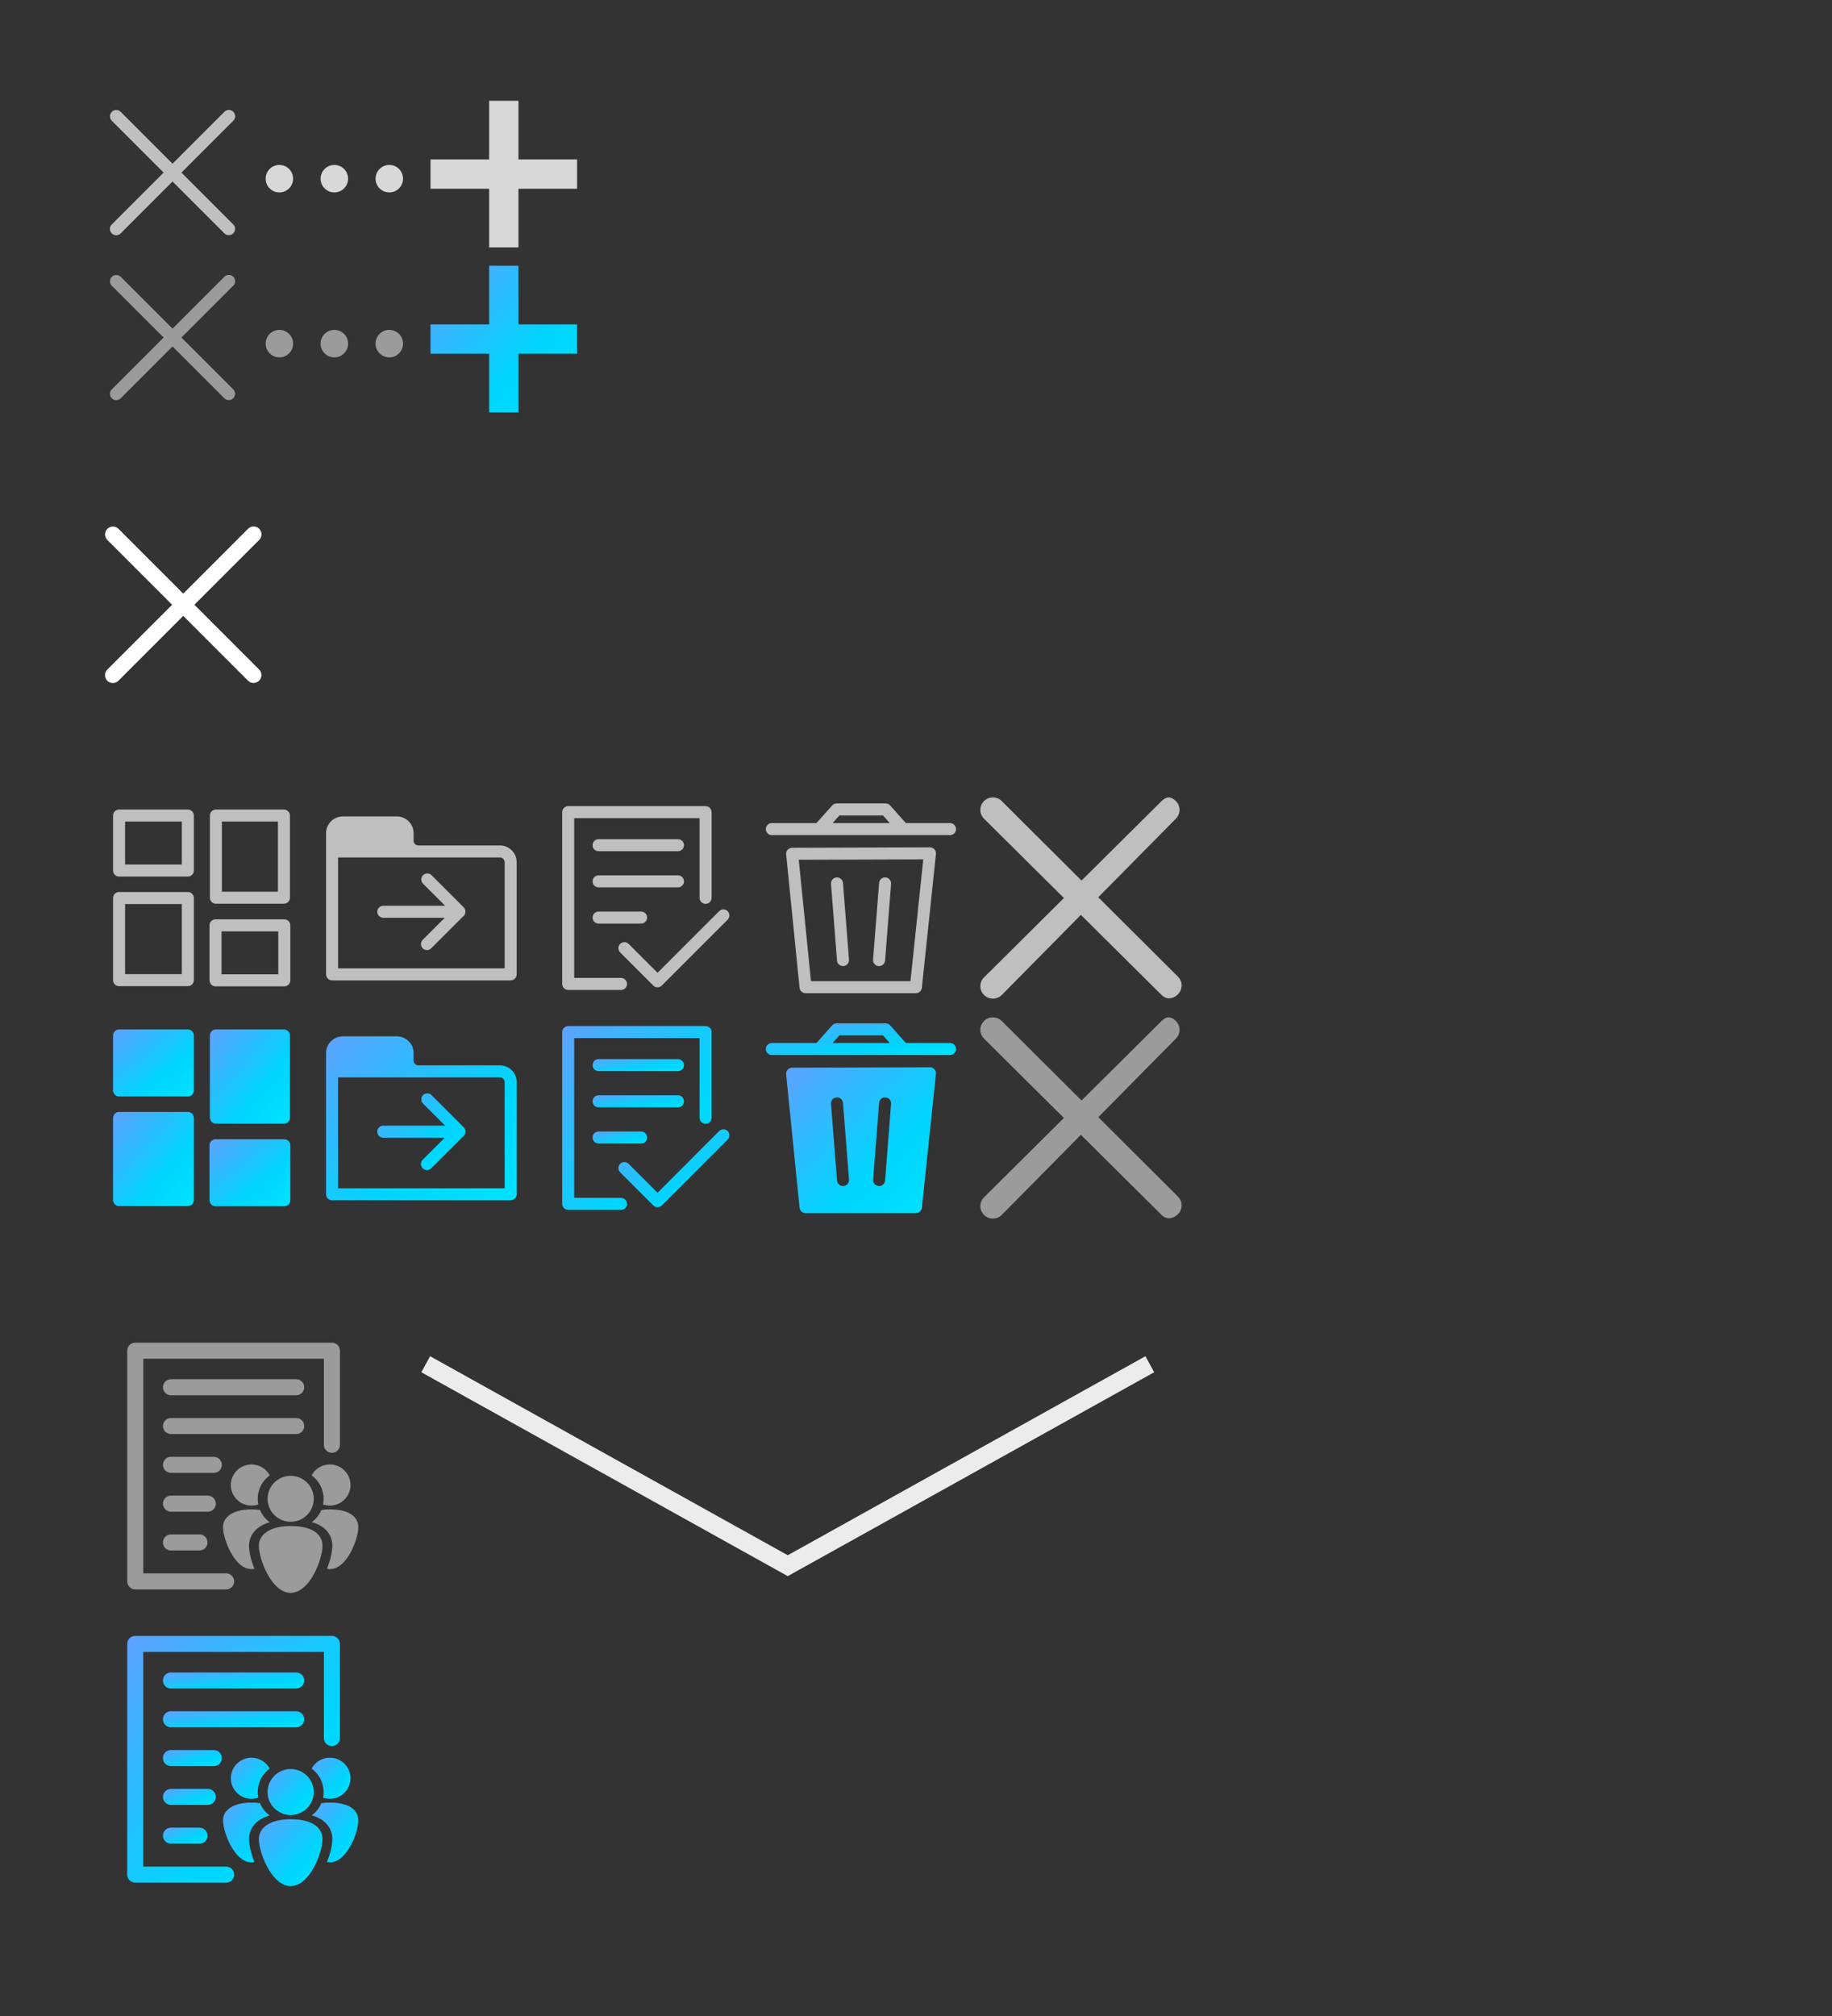 <?xml version="1.0" encoding="UTF-8"?>
<svg width="200px" height="220px" viewBox="0 0 200 220" version="1.1" xmlns="http://www.w3.org/2000/svg" xmlns:xlink="http://www.w3.org/1999/xlink">
    <rect x="0" y="0" width="200" height="220" fill="#333333" stroke="none"/>
    <!-- Generator: Sketch 42 (36781) - http://www.bohemiancoding.com/sketch -->
    <title>协作版设计管理 copy</title>
    <desc>Created with Sketch.</desc>
    <defs>
        <linearGradient x1="0%" y1="0%" x2="102%" y2="101%" id="linearGradient-1">
            <stop stop-color="#5EA2FF" offset="0%"></stop>
            <stop stop-color="#00D5FF" offset="62.596%"></stop>
            <stop stop-color="#00E3FF" offset="100%"></stop>
        </linearGradient>
    </defs>
    <g id="Page-1" stroke="none" stroke-width="1" fill="none" fill-rule="evenodd">
        <g id="协作版设计管理-copy">
            <g id="移动到文件夹面" transform="translate(34, 110)" fill="url(#linearGradient-1)">
                <g id="Page-1" transform="translate(1, 3)">
                    <g id="Group-6">
                        <path d="M15.621,10.014 L12.114,6.507 C11.858,6.251 11.442,6.251 11.186,6.507 C10.93,6.763 10.93,7.179 11.186,7.435 L13.593,9.842 L6.843,9.842 C6.48,9.842 6.187,10.136 6.187,10.498 C6.187,10.86 6.48,11.154 6.843,11.154 L13.553,11.154 L11.146,13.561 C10.89,13.817 10.89,14.233 11.146,14.489 C11.274,14.617 11.442,14.681 11.61,14.681 C11.778,14.681 11.946,14.617 12.074,14.489 L15.515,11.048 C15.695,10.931 15.813,10.728 15.813,10.498 L15.813,10.488 L15.813,10.478 C15.813,10.304 15.744,10.137 15.621,10.014" id="Fill-2"></path>
                        <path d="M20.092,16.674 L1.907,16.674 L1.907,4.572 L10.67,4.572 L19.576,4.572 C19.861,4.572 20.092,4.803 20.092,5.087 L20.092,16.674 Z M19.576,3.259 L10.67,3.259 C10.386,3.259 10.154,3.028 10.154,2.744 L10.154,1.923 C10.154,0.915 9.334,0.095 8.326,0.095 L2.423,0.095 C1.415,0.095 0.595,0.915 0.595,1.923 L0.595,17.33 C0.595,17.693 0.889,17.986 1.251,17.986 L20.748,17.986 C21.111,17.986 21.404,17.693 21.404,17.33 L21.404,5.087 C21.404,4.079 20.584,3.259 19.576,3.259 L19.576,3.259 Z" id="Fill-4"></path>
                    </g>
                </g>
            </g>
            <path d="M56.6,17.4 L56.6,11 L53.4,11 L53.4,17.4 L47,17.4 L47,20.6 L53.4,20.6 L53.4,27 L56.6,27 L56.6,20.6 L63,20.6 L63,17.4 L56.6,17.4 Z" id="Combined-Shape" fill="#D8D8D8"></path>
            <path d="M56.6,35.4 L56.6,29 L53.4,29 L53.4,35.4 L47,35.4 L47,38.6 L53.4,38.6 L53.4,45 L56.6,45 L56.6,38.6 L63,38.6 L63,35.4 L56.6,35.4 Z" id="Combined-Shape-Copy" fill="url(#linearGradient-1)"></path>
            <g id="Group-11" transform="translate(29, 18)" fill="#D8D8D8">
                <ellipse id="Oval-6" cx="1.5" cy="1.5" rx="1.5" ry="1.5"></ellipse>
                <ellipse id="Oval-6-Copy" cx="7.5" cy="1.5" rx="1.5" ry="1.5"></ellipse>
                <circle id="Oval-6-Copy-2" cx="13.5" cy="1.5" r="1.5"></circle>
            </g>
            <g id="Group-11-Copy" transform="translate(29, 36)" fill="#9B9B9B">
                <ellipse id="Oval-6" cx="1.5" cy="1.5" rx="1.5" ry="1.5"></ellipse>
                <ellipse id="Oval-6-Copy" cx="7.5" cy="1.5" rx="1.5" ry="1.5"></ellipse>
                <circle id="Oval-6-Copy-2" cx="13.5" cy="1.5" r="1.5"></circle>
            </g>
            <g id="页面-1" transform="translate(10, 176)" fill="url(#linearGradient-1)">
                <g id="Page-1" transform="translate(3, 2)">
                    <path d="M18.733,20.068 C17.343,20.068 16.212,18.943 16.212,17.559 C16.212,16.175 17.343,15.05 18.733,15.05 C20.123,15.05 21.253,16.175 21.253,17.559 C21.253,18.943 20.123,20.068 18.733,20.068 Z" id="Fill-1"></path>
                    <path d="M21.031,20.955 C20.449,20.673 19.675,20.53 18.733,20.53 C17.818,20.53 17.021,20.687 16.427,20.985 C15.675,21.361 15.261,21.962 15.261,22.677 C15.261,23.486 15.629,24.714 16.177,25.733 C16.49,26.317 16.838,26.79 17.211,27.138 C17.694,27.59 18.206,27.819 18.733,27.819 C19.258,27.819 19.77,27.591 20.253,27.142 C20.626,26.795 20.974,26.325 21.288,25.743 C21.836,24.726 22.205,23.494 22.205,22.677 C22.205,21.932 21.788,21.321 21.031,20.955" id="Fill-3"></path>
                    <path d="M22.329,17.559 C22.329,17.77 22.308,17.976 22.268,18.176 C22.501,18.257 22.75,18.301 23.01,18.301 C24.253,18.301 25.265,17.294 25.265,16.057 C25.265,14.819 24.253,13.812 23.01,13.812 C22.15,13.812 21.402,14.294 21.021,15.001 C21.814,15.578 22.329,16.509 22.329,17.559" id="Fill-5"></path>
                    <path d="M16.444,15.001 C16.063,14.294 15.315,13.812 14.455,13.812 C13.212,13.812 12.2,14.819 12.2,16.057 C12.2,17.294 13.212,18.301 14.455,18.301 C14.715,18.301 14.964,18.257 15.197,18.176 C15.157,17.976 15.136,17.77 15.136,17.559 C15.136,16.509 15.652,15.578 16.444,15.001" id="Fill-7"></path>
                    <path d="M15.716,20.396 C15.936,20.285 16.18,20.192 16.442,20.116 C15.975,19.775 15.605,19.312 15.38,18.774 C15.095,18.735 14.787,18.714 14.455,18.714 C13.637,18.714 12.924,18.855 12.393,19.121 C11.72,19.457 11.35,19.994 11.35,20.634 C11.35,21.357 11.679,22.456 12.169,23.368 C12.45,23.89 12.761,24.312 13.094,24.624 C13.526,25.028 13.984,25.233 14.455,25.233 C14.564,25.233 14.672,25.221 14.78,25.2 C14.409,24.302 14.185,23.375 14.185,22.677 C14.185,21.713 14.743,20.882 15.716,20.396" id="Fill-9"></path>
                    <path d="M25.066,19.094 C24.545,18.842 23.853,18.714 23.01,18.714 C22.682,18.714 22.372,18.737 22.082,18.782 C21.86,19.31 21.497,19.765 21.042,20.103 C21.291,20.173 21.523,20.26 21.735,20.362 C22.717,20.837 23.28,21.681 23.28,22.677 C23.28,23.379 23.058,24.306 22.689,25.2 C22.795,25.222 22.902,25.233 23.01,25.233 C23.48,25.233 23.938,25.029 24.37,24.628 C24.704,24.318 25.015,23.896 25.296,23.376 C25.786,22.467 26.115,21.365 26.115,20.634 C26.115,19.968 25.743,19.421 25.066,19.094" id="Fill-11"></path>
                    <path d="M11.688,27.447 L1.765,27.447 C1.281,27.447 0.89,27.055 0.89,26.572 L0.89,1.396 C0.89,0.913 1.281,0.521 1.765,0.521 L23.235,0.521 C23.719,0.521 24.11,0.913 24.11,1.396 L24.11,11.67 C24.11,12.153 23.719,12.545 23.235,12.545 C22.752,12.545 22.36,12.153 22.36,11.67 L22.36,2.271 L2.64,2.271 L2.64,25.697 L11.688,25.697 C12.172,25.697 12.563,26.089 12.563,26.572 C12.563,27.055 12.172,27.447 11.688,27.447" id="Fill-13"></path>
                    <path d="M19.338,6.261 L5.662,6.261 C5.178,6.261 4.787,5.869 4.787,5.386 C4.787,4.902 5.178,4.511 5.662,4.511 L19.338,4.511 C19.822,4.511 20.213,4.902 20.213,5.386 C20.213,5.869 19.822,6.261 19.338,6.261" id="Fill-15"></path>
                    <path d="M19.338,10.495 L5.662,10.495 C5.178,10.495 4.787,10.103 4.787,9.62 C4.787,9.137 5.178,8.745 5.662,8.745 L19.338,8.745 C19.822,8.745 20.213,9.137 20.213,9.62 C20.213,10.103 19.822,10.495 19.338,10.495" id="Fill-17"></path>
                    <path d="M10.344,14.729 L5.662,14.729 C5.178,14.729 4.787,14.337 4.787,13.854 C4.787,13.371 5.178,12.979 5.662,12.979 L10.344,12.979 C10.827,12.979 11.219,13.371 11.219,13.854 C11.219,14.337 10.827,14.729 10.344,14.729" id="Fill-19"></path>
                    <path d="M9.687,18.963 L5.662,18.963 C5.178,18.963 4.787,18.571 4.787,18.088 C4.787,17.605 5.178,17.213 5.662,17.213 L9.687,17.213 C10.171,17.213 10.562,17.605 10.562,18.088 C10.562,18.571 10.171,18.963 9.687,18.963" id="Fill-21"></path>
                    <path d="M8.781,23.197 L5.662,23.197 C5.178,23.197 4.787,22.806 4.787,22.322 C4.787,21.839 5.178,21.447 5.662,21.447 L8.781,21.447 C9.264,21.447 9.656,21.839 9.656,22.322 C9.656,22.806 9.264,23.197 8.781,23.197" id="Fill-23"></path>
                </g>
            </g>
            <g id="页面-1-copy" transform="translate(10, 144)" fill="#9B9B9B">
                <g id="Page-1" transform="translate(3, 2)">
                    <path d="M18.733,20.068 C17.343,20.068 16.212,18.943 16.212,17.559 C16.212,16.175 17.343,15.05 18.733,15.05 C20.123,15.05 21.253,16.175 21.253,17.559 C21.253,18.943 20.123,20.068 18.733,20.068 Z" id="Fill-1"></path>
                    <path d="M21.031,20.955 C20.449,20.673 19.675,20.53 18.733,20.53 C17.818,20.53 17.021,20.687 16.427,20.985 C15.675,21.361 15.261,21.962 15.261,22.677 C15.261,23.486 15.629,24.714 16.177,25.733 C16.49,26.317 16.838,26.79 17.211,27.138 C17.694,27.59 18.206,27.819 18.733,27.819 C19.258,27.819 19.77,27.591 20.253,27.142 C20.626,26.795 20.974,26.325 21.288,25.743 C21.836,24.726 22.205,23.494 22.205,22.677 C22.205,21.932 21.788,21.321 21.031,20.955" id="Fill-3"></path>
                    <path d="M22.329,17.559 C22.329,17.77 22.308,17.976 22.268,18.176 C22.501,18.257 22.75,18.301 23.01,18.301 C24.253,18.301 25.265,17.294 25.265,16.057 C25.265,14.819 24.253,13.812 23.01,13.812 C22.15,13.812 21.402,14.294 21.021,15.001 C21.814,15.578 22.329,16.509 22.329,17.559" id="Fill-5"></path>
                    <path d="M16.444,15.001 C16.063,14.294 15.315,13.812 14.455,13.812 C13.212,13.812 12.2,14.819 12.2,16.057 C12.2,17.294 13.212,18.301 14.455,18.301 C14.715,18.301 14.964,18.257 15.197,18.176 C15.157,17.976 15.136,17.77 15.136,17.559 C15.136,16.509 15.652,15.578 16.444,15.001" id="Fill-7"></path>
                    <path d="M15.716,20.396 C15.936,20.285 16.18,20.192 16.442,20.116 C15.975,19.775 15.605,19.312 15.38,18.774 C15.095,18.735 14.787,18.714 14.455,18.714 C13.637,18.714 12.924,18.855 12.393,19.121 C11.72,19.457 11.35,19.994 11.35,20.634 C11.35,21.357 11.679,22.456 12.169,23.368 C12.45,23.89 12.761,24.312 13.094,24.624 C13.526,25.028 13.984,25.233 14.455,25.233 C14.564,25.233 14.672,25.221 14.78,25.2 C14.409,24.302 14.185,23.375 14.185,22.677 C14.185,21.713 14.743,20.882 15.716,20.396" id="Fill-9"></path>
                    <path d="M25.066,19.094 C24.545,18.842 23.853,18.714 23.01,18.714 C22.682,18.714 22.372,18.737 22.082,18.782 C21.86,19.31 21.497,19.765 21.042,20.103 C21.291,20.173 21.523,20.26 21.735,20.362 C22.717,20.837 23.28,21.681 23.28,22.677 C23.28,23.379 23.058,24.306 22.689,25.2 C22.795,25.222 22.902,25.233 23.01,25.233 C23.48,25.233 23.938,25.029 24.37,24.628 C24.704,24.318 25.015,23.896 25.296,23.376 C25.786,22.467 26.115,21.365 26.115,20.634 C26.115,19.968 25.743,19.421 25.066,19.094" id="Fill-11"></path>
                    <path d="M11.688,27.447 L1.765,27.447 C1.281,27.447 0.89,27.055 0.89,26.572 L0.89,1.396 C0.89,0.913 1.281,0.521 1.765,0.521 L23.235,0.521 C23.719,0.521 24.11,0.913 24.11,1.396 L24.11,11.67 C24.11,12.153 23.719,12.545 23.235,12.545 C22.752,12.545 22.36,12.153 22.36,11.67 L22.36,2.271 L2.64,2.271 L2.64,25.697 L11.688,25.697 C12.172,25.697 12.563,26.089 12.563,26.572 C12.563,27.055 12.172,27.447 11.688,27.447" id="Fill-13"></path>
                    <path d="M19.338,6.261 L5.662,6.261 C5.178,6.261 4.787,5.869 4.787,5.386 C4.787,4.902 5.178,4.511 5.662,4.511 L19.338,4.511 C19.822,4.511 20.213,4.902 20.213,5.386 C20.213,5.869 19.822,6.261 19.338,6.261" id="Fill-15"></path>
                    <path d="M19.338,10.495 L5.662,10.495 C5.178,10.495 4.787,10.103 4.787,9.62 C4.787,9.137 5.178,8.745 5.662,8.745 L19.338,8.745 C19.822,8.745 20.213,9.137 20.213,9.62 C20.213,10.103 19.822,10.495 19.338,10.495" id="Fill-17"></path>
                    <path d="M10.344,14.729 L5.662,14.729 C5.178,14.729 4.787,14.337 4.787,13.854 C4.787,13.371 5.178,12.979 5.662,12.979 L10.344,12.979 C10.827,12.979 11.219,13.371 11.219,13.854 C11.219,14.337 10.827,14.729 10.344,14.729" id="Fill-19"></path>
                    <path d="M9.687,18.963 L5.662,18.963 C5.178,18.963 4.787,18.571 4.787,18.088 C4.787,17.605 5.178,17.213 5.662,17.213 L9.687,17.213 C10.171,17.213 10.562,17.605 10.562,18.088 C10.562,18.571 10.171,18.963 9.687,18.963" id="Fill-21"></path>
                    <path d="M8.781,23.197 L5.662,23.197 C5.178,23.197 4.787,22.806 4.787,22.322 C4.787,21.839 5.178,21.447 5.662,21.447 L8.781,21.447 C9.264,21.447 9.656,21.839 9.656,22.322 C9.656,22.806 9.264,23.197 8.781,23.197" id="Fill-23"></path>
                </g>
            </g>
            <polygon id="Path-2" fill="#ECECEC" fill-rule="nonzero" points="46.952 148 46 149.751 86 172 126 149.751 125.048 148 86 169.719"></polygon>
            <path d="M19.808,18.835 L25.47,13.173 C25.738,12.905 25.738,12.47 25.47,12.201 C25.201,11.933 24.766,11.933 24.497,12.201 L18.836,17.863 L13.182,12.209 C12.913,11.94 12.478,11.94 12.21,12.209 C11.941,12.477 11.941,12.913 12.21,13.181 L17.863,18.835 L12.202,24.497 C11.933,24.765 11.933,25.2 12.202,25.469 C12.336,25.603 12.512,25.67 12.688,25.67 C12.864,25.67 13.04,25.603 13.174,25.469 L18.836,19.807 L24.49,25.461 C24.624,25.595 24.8,25.663 24.976,25.663 C25.152,25.663 25.328,25.595 25.462,25.461 C25.73,25.193 25.73,24.757 25.462,24.489 L19.808,18.835 Z" id="Fill-1" fill="#BFBFBF"></path>
            <path d="M19.808,36.835 L25.47,31.173 C25.738,30.905 25.738,30.47 25.47,30.201 C25.201,29.933 24.766,29.933 24.497,30.201 L18.836,35.863 L13.182,30.209 C12.913,29.94 12.478,29.94 12.21,30.209 C11.941,30.477 11.941,30.913 12.21,31.181 L17.863,36.835 L12.202,42.497 C11.933,42.765 11.933,43.2 12.202,43.469 C12.336,43.603 12.512,43.67 12.688,43.67 C12.864,43.67 13.04,43.603 13.174,43.469 L18.836,37.807 L24.49,43.461 C24.624,43.595 24.8,43.663 24.976,43.663 C25.152,43.663 25.328,43.595 25.462,43.461 C25.73,43.193 25.73,42.757 25.462,42.489 L19.808,36.835 Z" id="Fill-1" fill="#9B9B9B"></path>
            <g id="Page-1" transform="translate(11, 57)" fill="#FFFFFF">
                <path d="M10.221,8.995 L17.298,1.918 C17.634,1.582 17.634,1.038 17.298,0.703 C16.962,0.367 16.418,0.367 16.083,0.703 L9.006,7.78 L1.938,0.712 C1.603,0.377 1.059,0.377 0.723,0.712 C0.387,1.048 0.387,1.592 0.723,1.928 L7.79,8.995 L0.713,16.072 C0.378,16.408 0.378,16.952 0.713,17.287 C0.881,17.455 1.101,17.539 1.321,17.539 C1.541,17.539 1.761,17.455 1.929,17.287 L9.006,10.21 L16.073,17.278 C16.241,17.446 16.461,17.529 16.681,17.529 C16.901,17.529 17.121,17.446 17.288,17.278 C17.624,16.942 17.624,16.398 17.288,16.062 L10.221,8.995 Z" id="Fill-2"></path>
            </g>
            <g id="页面-1" transform="translate(10, 110)" fill="url(#linearGradient-1)">
                <g id="Page-1" transform="translate(2, 2)">
                    <g id="Group-10" transform="translate(0.32, 0.32)">
                        <path d="M8.188,0.023 L0.679,0.023 C0.317,0.023 0.023,0.317 0.023,0.679 L0.023,6.678 C0.023,7.041 0.317,7.335 0.679,7.335 L8.188,7.335 C8.55,7.335 8.844,7.041 8.844,6.678 L8.844,0.679 C8.844,0.317 8.55,0.023 8.188,0.023" id="Fill-2"></path>
                        <path d="M18.717,12.004 L11.209,12.004 C10.846,12.004 10.553,12.298 10.553,12.66 L10.553,18.659 C10.553,19.022 10.846,19.316 11.209,19.316 L18.717,19.316 C19.08,19.316 19.374,19.022 19.374,18.659 L19.374,12.66 C19.374,12.298 19.08,12.004 18.717,12.004" id="Fill-4"></path>
                        <path d="M8.188,9.022 L0.679,9.022 C0.317,9.022 0.023,9.316 0.023,9.678 L0.023,18.638 C0.023,19.001 0.317,19.295 0.679,19.295 L8.188,19.295 C8.55,19.295 8.844,19.001 8.844,18.638 L8.844,9.678 C8.844,9.316 8.55,9.022 8.188,9.022" id="Fill-6"></path>
                        <path d="M11.25,10.3 L18.677,10.3 C19.039,10.3 19.333,10.006 19.333,9.644 L19.333,0.679 C19.333,0.317 19.039,0.023 18.677,0.023 L11.25,0.023 C10.887,0.023 10.593,0.317 10.593,0.679 L10.593,9.644 C10.593,10.006 10.887,10.3 11.25,10.3" id="Fill-8"></path>
                    </g>
                </g>
            </g>
            <g id="页面-1" transform="translate(10, 86)" fill="#BFBFBF">
                <g id="Page-1" transform="translate(2, 2)">
                    <path d="M1.656,6.342 L7.852,6.342 L7.852,1.656 L1.656,1.656 L1.656,6.342 Z M8.508,7.655 L1,7.655 C0.637,7.655 0.343,7.361 0.343,6.999 L0.343,1 C0.343,0.637 0.637,0.343 1,0.343 L8.508,0.343 C8.87,0.343 9.164,0.637 9.164,1 L9.164,6.999 C9.164,7.361 8.87,7.655 8.508,7.655 L8.508,7.655 Z" id="Fill-1"></path>
                    <path d="M12.185,18.324 L18.381,18.324 L18.381,13.637 L12.185,13.637 L12.185,18.324 Z M19.038,19.636 L11.529,19.636 C11.167,19.636 10.873,19.342 10.873,18.98 L10.873,12.981 C10.873,12.618 11.167,12.324 11.529,12.324 L19.038,12.324 C19.4,12.324 19.694,12.618 19.694,12.981 L19.694,18.98 C19.694,19.342 19.4,19.636 19.038,19.636 L19.038,19.636 Z" id="Fill-3"></path>
                    <path d="M1.656,18.302 L7.852,18.302 L7.852,10.655 L1.656,10.655 L1.656,18.302 Z M8.508,19.615 L1,19.615 C0.637,19.615 0.343,19.321 0.343,18.959 L0.343,9.998 C0.343,9.636 0.637,9.342 1,9.342 L8.508,9.342 C8.87,9.342 9.164,9.636 9.164,9.998 L9.164,18.959 C9.164,19.321 8.87,19.615 8.508,19.615 L8.508,19.615 Z" id="Fill-4"></path>
                    <path d="M12.226,9.308 L18.341,9.308 L18.341,1.656 L12.226,1.656 L12.226,9.308 Z M18.997,10.62 L11.57,10.62 C11.207,10.62 10.914,10.326 10.914,9.964 L10.914,1 C10.914,0.637 11.207,0.343 11.57,0.343 L18.997,0.343 C19.359,0.343 19.653,0.637 19.653,1 L19.653,9.964 C19.653,10.326 19.359,10.62 18.997,10.62 L18.997,10.62 Z" id="Fill-6"></path>
                </g>
            </g>
            <g id="页面-1-copy-2" transform="translate(58, 86)" fill="#BFBFBF">
                <g id="Page-1" transform="translate(3, 1)">
                    <path d="M6.795,21.03 L1.031,21.03 C0.668,21.03 0.374,20.736 0.374,20.374 L0.374,1.626 C0.374,1.264 0.668,0.97 1.031,0.97 L16.028,0.97 C16.391,0.97 16.685,1.264 16.685,1.626 L16.685,10.981 C16.685,11.343 16.391,11.637 16.028,11.637 C15.666,11.637 15.372,11.343 15.372,10.981 L15.372,2.283 L1.687,2.283 L1.687,19.717 L6.795,19.717 C7.158,19.717 7.452,20.011 7.452,20.374 C7.452,20.736 7.158,21.03 6.795,21.03 Z" id="Fill-1"></path>
                    <path d="M10.783,20.743 C10.609,20.743 10.442,20.674 10.319,20.551 L6.703,16.935 C6.447,16.679 6.447,16.263 6.703,16.007 C6.96,15.751 7.375,15.751 7.631,16.007 L10.783,19.159 L17.509,12.432 C17.766,12.176 18.181,12.176 18.438,12.432 C18.694,12.689 18.694,13.104 18.438,13.361 L11.247,20.551 C11.124,20.674 10.957,20.743 10.783,20.743" id="Fill-3"></path>
                    <path d="M13.016,5.89 L4.348,5.89 C3.986,5.89 3.692,5.596 3.692,5.234 C3.692,4.871 3.986,4.577 4.348,4.577 L13.016,4.577 C13.378,4.577 13.672,4.871 13.672,5.234 C13.672,5.596 13.378,5.89 13.016,5.89" id="Fill-7"></path>
                    <path d="M13.016,9.838 L4.348,9.838 C3.986,9.838 3.692,9.545 3.692,9.182 C3.692,8.82 3.986,8.526 4.348,8.526 L13.016,8.526 C13.378,8.526 13.672,8.82 13.672,9.182 C13.672,9.545 13.378,9.838 13.016,9.838" id="Fill-8"></path>
                    <path d="M8.99,13.787 L4.348,13.787 C3.986,13.787 3.692,13.493 3.692,13.131 C3.692,12.768 3.986,12.475 4.348,12.475 L8.99,12.475 C9.352,12.475 9.646,12.768 9.646,13.131 C9.646,13.493 9.352,13.787 8.99,13.787" id="Fill-9"></path>
                </g>
            </g>
            <g id="页面-1-copy-3" transform="translate(58, 110)" fill="url(#linearGradient-1)">
                <g id="Page-1" transform="translate(3, 1)">
                    <path d="M6.795,21.03 L1.031,21.03 C0.668,21.03 0.374,20.736 0.374,20.374 L0.374,1.626 C0.374,1.264 0.668,0.97 1.031,0.97 L16.028,0.97 C16.391,0.97 16.685,1.264 16.685,1.626 L16.685,10.981 C16.685,11.343 16.391,11.637 16.028,11.637 C15.666,11.637 15.372,11.343 15.372,10.981 L15.372,2.283 L1.687,2.283 L1.687,19.717 L6.795,19.717 C7.158,19.717 7.452,20.011 7.452,20.374 C7.452,20.736 7.158,21.03 6.795,21.03 Z" id="Fill-1"></path>
                    <path d="M10.783,20.743 C10.609,20.743 10.442,20.674 10.319,20.551 L6.703,16.935 C6.447,16.679 6.447,16.263 6.703,16.007 C6.96,15.751 7.375,15.751 7.631,16.007 L10.783,19.159 L17.509,12.432 C17.766,12.176 18.181,12.176 18.438,12.432 C18.694,12.689 18.694,13.104 18.438,13.361 L11.247,20.551 C11.124,20.674 10.957,20.743 10.783,20.743" id="Fill-3"></path>
                    <path d="M13.016,5.89 L4.348,5.89 C3.986,5.89 3.692,5.596 3.692,5.234 C3.692,4.871 3.986,4.577 4.348,4.577 L13.016,4.577 C13.378,4.577 13.672,4.871 13.672,5.234 C13.672,5.596 13.378,5.89 13.016,5.89" id="Fill-7"></path>
                    <path d="M13.016,9.838 L4.348,9.838 C3.986,9.838 3.692,9.545 3.692,9.182 C3.692,8.82 3.986,8.526 4.348,8.526 L13.016,8.526 C13.378,8.526 13.672,8.82 13.672,9.182 C13.672,9.545 13.378,9.838 13.016,9.838" id="Fill-8"></path>
                    <path d="M8.99,13.787 L4.348,13.787 C3.986,13.787 3.692,13.493 3.692,13.131 C3.692,12.768 3.986,12.475 4.348,12.475 L8.99,12.475 C9.352,12.475 9.646,12.768 9.646,13.131 C9.646,13.493 9.352,13.787 8.99,13.787" id="Fill-9"></path>
                </g>
            </g>
            <g id="大回收站线" transform="translate(82, 86)" fill="#BFBFBF">
                <g id="Page-1" transform="translate(1, 1)">
                    <g id="Group-10">
                        <path d="M8.635,1.987 L13.395,1.987 L14.136,2.82 L7.893,2.82 L8.635,1.987 Z M20.714,2.82 L15.892,2.82 L14.18,0.895 C14.056,0.755 13.877,0.675 13.69,0.675 L8.341,0.675 C8.154,0.675 7.975,0.754 7.851,0.894 L6.135,2.82 L1.261,2.82 C0.898,2.82 0.604,3.114 0.604,3.477 C0.604,3.839 0.898,4.133 1.261,4.133 L20.714,4.133 C21.076,4.133 21.37,3.839 21.37,3.477 C21.37,3.114 21.076,2.82 20.714,2.82 L20.714,2.82 Z" id="Fill-2"></path>
                        <path d="M16.396,20.07 L5.535,20.07 L4.202,6.827 L17.794,6.782 L16.396,20.07 Z M18.523,5.468 L18.523,5.468 L3.474,5.516 C3.289,5.517 3.114,5.596 2.99,5.733 C2.865,5.871 2.805,6.054 2.824,6.238 L4.287,20.792 C4.322,21.127 4.604,21.382 4.941,21.382 L16.988,21.382 C17.323,21.382 17.605,21.129 17.64,20.795 L19.177,6.192 C19.195,6.007 19.136,5.822 19.011,5.684 C18.886,5.546 18.709,5.468 18.523,5.468 L18.523,5.468 Z" id="Fill-4"></path>
                        <path d="M8.377,17.825 C8.404,18.169 8.691,18.43 9.031,18.43 C9.048,18.43 9.065,18.429 9.083,18.428 C9.444,18.4 9.714,18.084 9.685,17.722 L9.029,9.355 C9.001,8.994 8.685,8.724 8.324,8.752 C7.962,8.781 7.692,9.097 7.721,9.458 L8.377,17.825 Z" id="Fill-6"></path>
                        <path d="M12.917,18.428 C12.934,18.429 12.952,18.43 12.969,18.43 C13.308,18.43 13.596,18.169 13.623,17.825 L14.279,9.458 C14.307,9.097 14.037,8.781 13.676,8.752 C13.315,8.724 12.999,8.994 12.97,9.355 L12.314,17.722 C12.286,18.084 12.556,18.4 12.917,18.428" id="Fill-8"></path>
                    </g>
                </g>
            </g>
            <g id="移动到文件夹面-copy" transform="translate(34, 86)" fill="#BFBFBF">
                <g id="Page-1" transform="translate(1, 3)">
                    <g id="Group-6">
                        <path d="M15.621,10.014 L12.114,6.507 C11.858,6.251 11.442,6.251 11.186,6.507 C10.93,6.763 10.93,7.179 11.186,7.435 L13.593,9.842 L6.843,9.842 C6.48,9.842 6.187,10.136 6.187,10.498 C6.187,10.86 6.48,11.154 6.843,11.154 L13.553,11.154 L11.146,13.561 C10.89,13.817 10.89,14.233 11.146,14.489 C11.274,14.617 11.442,14.681 11.61,14.681 C11.778,14.681 11.946,14.617 12.074,14.489 L15.515,11.048 C15.695,10.931 15.813,10.728 15.813,10.498 L15.813,10.488 L15.813,10.478 C15.813,10.304 15.744,10.137 15.621,10.014" id="Fill-2"></path>
                        <path d="M20.092,16.674 L1.907,16.674 L1.907,4.572 L10.67,4.572 L19.576,4.572 C19.861,4.572 20.092,4.803 20.092,5.087 L20.092,16.674 Z M19.576,3.259 L10.67,3.259 C10.386,3.259 10.154,3.028 10.154,2.744 L10.154,1.923 C10.154,0.915 9.334,0.095 8.326,0.095 L2.423,0.095 C1.415,0.095 0.595,0.915 0.595,1.923 L0.595,17.33 C0.595,17.693 0.889,17.986 1.251,17.986 L20.748,17.986 C21.111,17.986 21.404,17.693 21.404,17.33 L21.404,5.087 C21.404,4.079 20.584,3.259 19.576,3.259 L19.576,3.259 Z" id="Fill-4"></path>
                    </g>
                </g>
            </g>
            <g id="大回收站线-copy" transform="translate(82, 110)" fill="url(#linearGradient-1)">
                <g id="Page-1" transform="translate(1, 1)">
                    <path d="M8.341,0.675 C8.154,0.675 7.976,0.755 7.851,0.894 L7.851,0.894 L6.135,2.82 L1.261,2.82 C0.898,2.82 0.605,3.115 0.605,3.476 L0.605,3.476 C0.605,3.839 0.898,4.132 1.261,4.132 L1.261,4.132 L20.714,4.132 C21.076,4.132 21.37,3.839 21.37,3.476 L21.37,3.476 C21.37,3.115 21.076,2.82 20.714,2.82 L20.714,2.82 L15.892,2.82 L14.18,0.895 C14.056,0.755 13.877,0.675 13.69,0.675 L13.69,0.675 L8.341,0.675 Z M8.635,1.987 L13.396,1.987 L14.136,2.82 L7.893,2.82 L8.635,1.987 Z" id="Fill-2"></path>
                    <path d="M18.521,5.468 L3.475,5.517 C3.289,5.518 3.113,5.596 2.989,5.734 L2.989,5.734 C2.865,5.871 2.805,6.055 2.823,6.238 L2.823,6.238 L4.288,20.792 C4.321,21.128 4.603,21.383 4.94,21.383 L4.94,21.383 L16.987,21.383 C17.323,21.383 17.605,21.129 17.64,20.795 L17.64,20.795 L19.176,6.193 C19.196,6.007 19.136,5.823 19.011,5.684 L19.011,5.684 C18.886,5.546 18.709,5.468 18.524,5.468 L18.524,5.468 L18.521,5.468 Z M8.377,17.825 L7.721,9.458 C7.692,9.096 7.962,8.781 8.324,8.752 L8.324,8.752 C8.685,8.723 9.001,8.993 9.03,9.355 L9.03,9.355 L9.686,17.722 C9.714,18.083 9.444,18.399 9.083,18.428 L9.083,18.428 C9.065,18.429 9.048,18.43 9.031,18.43 L9.031,18.43 C8.691,18.43 8.404,18.169 8.377,17.825 L8.377,17.825 Z M12.918,18.428 C12.556,18.399 12.286,18.083 12.315,17.722 L12.315,17.722 L12.971,9.355 C12.999,8.993 13.314,8.724 13.676,8.752 L13.676,8.752 C14.037,8.781 14.307,9.096 14.279,9.458 L14.279,9.458 L13.623,17.825 C13.596,18.169 13.308,18.43 12.97,18.43 L12.97,18.43 C12.952,18.43 12.935,18.429 12.918,18.428 L12.918,18.428 Z" id="Fill-4"></path>
                </g>
            </g>
            <g id="关闭" transform="translate(107, 87)" fill="#BFBFBF">
                <path d="M21.597,19.581 L12.899,10.916 L21.369,2.342 C21.905,1.81 21.905,0.951 21.369,0.419 C20.833,-0.113 20.345,-0.113 19.809,0.419 L11.07,9.094 L2.362,0.419 C1.826,-0.113 0.96,-0.113 0.424,0.419 C-0.112,0.951 -0.112,1.81 0.424,2.342 L9.149,11 L0.426,19.658 C-0.11,20.19 -0.11,21.049 0.426,21.581 C0.962,22.113 1.828,22.113 2.364,21.581 L10.999,12.839 L19.809,21.581 C20.345,22.113 21.061,22.036 21.594,21.506 C22.128,20.977 22.133,20.113 21.597,19.581 Z" id="Shape"></path>
            </g>
            <g id="关闭-copy" transform="translate(107, 111)" fill="#9B9B9B">
                <path d="M21.597,19.581 L12.899,10.916 L21.369,2.342 C21.905,1.81 21.905,0.951 21.369,0.419 C20.833,-0.113 20.345,-0.113 19.809,0.419 L11.07,9.094 L2.362,0.419 C1.826,-0.113 0.96,-0.113 0.424,0.419 C-0.112,0.951 -0.112,1.81 0.424,2.342 L9.149,11 L0.426,19.658 C-0.11,20.19 -0.11,21.049 0.426,21.581 C0.962,22.113 1.828,22.113 2.364,21.581 L10.999,12.839 L19.809,21.581 C20.345,22.113 21.061,22.036 21.594,21.506 C22.128,20.977 22.133,20.113 21.597,19.581 Z" id="Shape"></path>
            </g>
        </g>
    </g>
</svg>